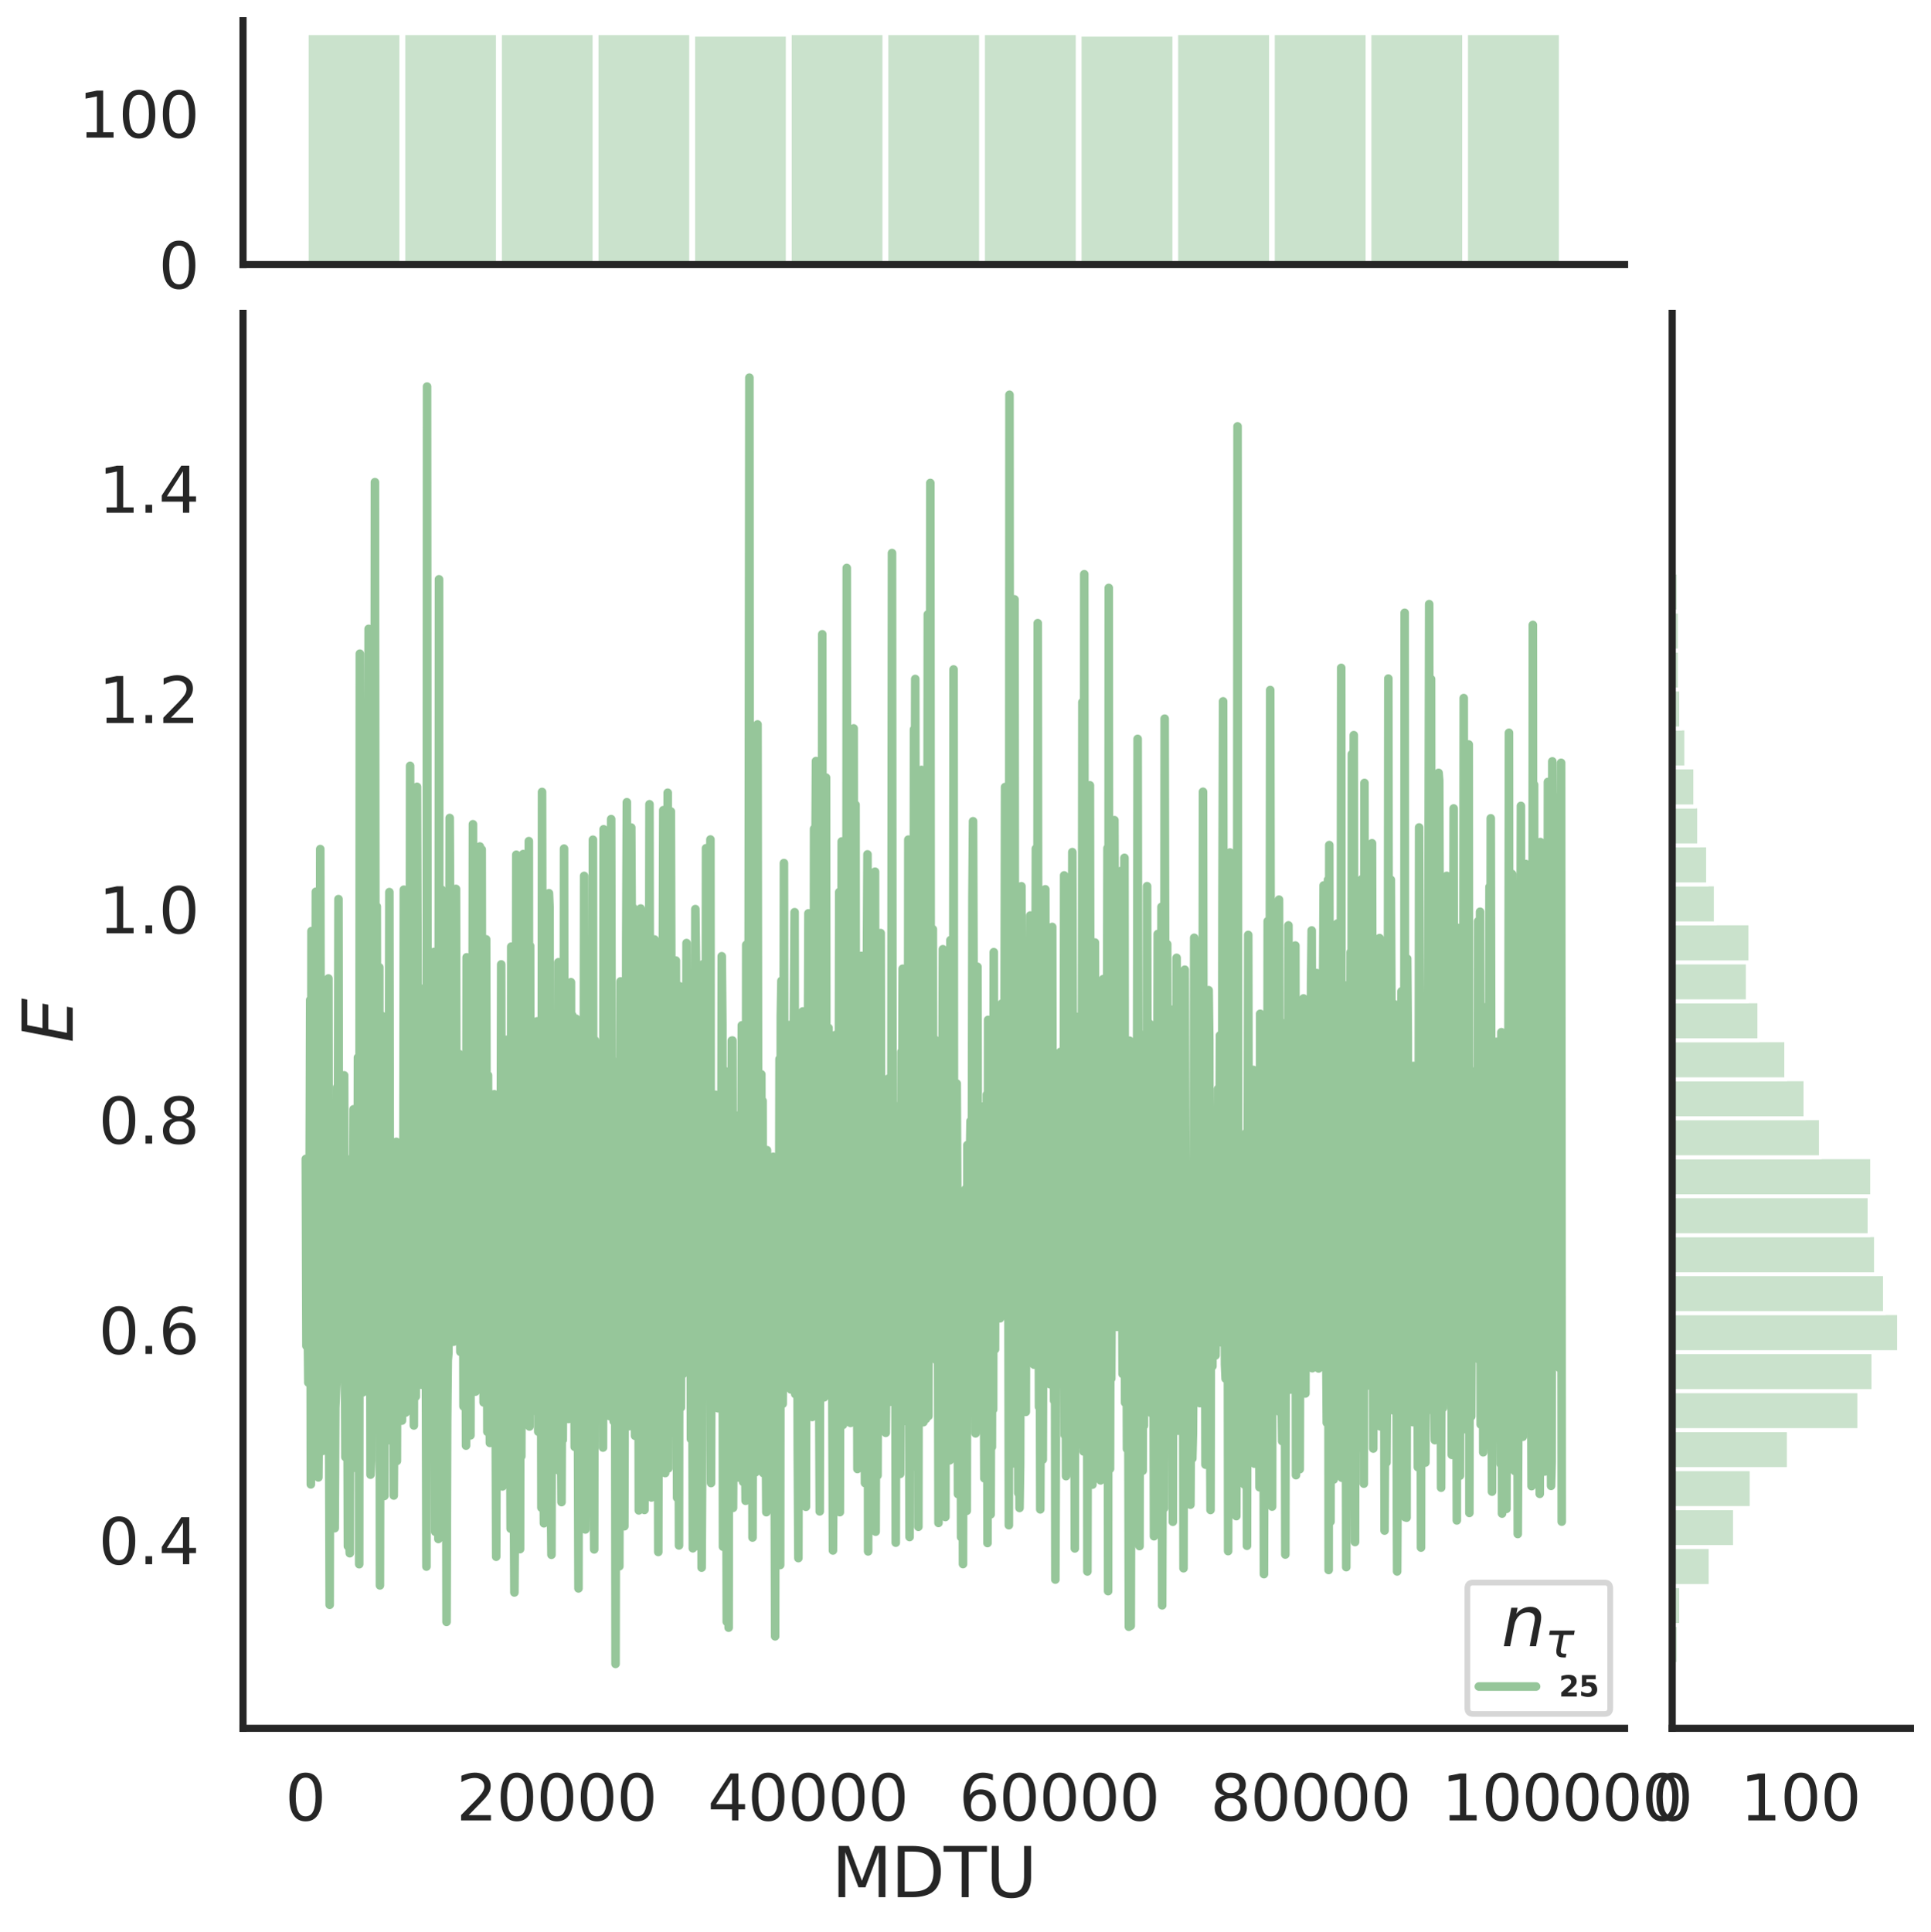 <?xml version="1.0" encoding="utf-8" standalone="no"?>
<!DOCTYPE svg PUBLIC "-//W3C//DTD SVG 1.1//EN"
  "http://www.w3.org/Graphics/SVG/1.1/DTD/svg11.dtd">
<svg height="675.079pt" version="1.1" viewBox="0 0 674.774 675.079" width="674.774pt" xmlns="http://www.w3.org/2000/svg" xmlns:xlink="http://www.w3.org/1999/xlink">
 <defs>
  <style type="text/css">*{stroke-linecap:butt;stroke-linejoin:round;}</style>
 </defs>
 <g id="figure_1">
  <g id="patch_1">
   <path d="M 0 675.079 
L 674.774 675.079 
L 674.774 0 
L 0 0 
z
" style="fill:#ffffff;"/>
  </g>
  <g id="axes_1">
   <g id="patch_2">
    <path d="M 84.914 603.86 
L 567.69 603.86 
L 567.69 109.485 
L 84.914 109.485 
z
" style="fill:none;"/>
   </g>
   <g id="matplotlib.axis_1">
    <g id="xtick_1">
     <g id="text_1">
      <!-- 0 -->
      <g style="fill:#262626;" transform="translate(99.64 636.077)scale(0.22 -0.22)">
       <defs>
        <path d="M 2034 4250 
Q 1547 4250 1301 3770 
Q 1056 3291 1056 2328 
Q 1056 1369 1301 889 
Q 1547 409 2034 409 
Q 2525 409 2770 889 
Q 3016 1369 3016 2328 
Q 3016 3291 2770 3770 
Q 2525 4250 2034 4250 
z
M 2034 4750 
Q 2819 4750 3233 4129 
Q 3647 3509 3647 2328 
Q 3647 1150 3233 529 
Q 2819 -91 2034 -91 
Q 1250 -91 836 529 
Q 422 1150 422 2328 
Q 422 3509 836 4129 
Q 1250 4750 2034 4750 
z
" id="DejaVuSans-30" transform="scale(0.016)"/>
       </defs>
       <use xlink:href="#DejaVuSans-30"/>
      </g>
     </g>
    </g>
    <g id="xtick_2">
     <g id="text_2">
      <!-- 20000 -->
      <g style="fill:#262626;" transform="translate(159.467 636.077)scale(0.22 -0.22)">
       <defs>
        <path d="M 1228 531 
L 3431 531 
L 3431 0 
L 469 0 
L 469 531 
Q 828 903 1448 1529 
Q 2069 2156 2228 2338 
Q 2531 2678 2651 2914 
Q 2772 3150 2772 3378 
Q 2772 3750 2511 3984 
Q 2250 4219 1831 4219 
Q 1534 4219 1204 4116 
Q 875 4013 500 3803 
L 500 4441 
Q 881 4594 1212 4672 
Q 1544 4750 1819 4750 
Q 2544 4750 2975 4387 
Q 3406 4025 3406 3419 
Q 3406 3131 3298 2873 
Q 3191 2616 2906 2266 
Q 2828 2175 2409 1742 
Q 1991 1309 1228 531 
z
" id="DejaVuSans-32" transform="scale(0.016)"/>
       </defs>
       <use xlink:href="#DejaVuSans-32"/>
       <use x="63.623" xlink:href="#DejaVuSans-30"/>
       <use x="127.246" xlink:href="#DejaVuSans-30"/>
       <use x="190.869" xlink:href="#DejaVuSans-30"/>
       <use x="254.492" xlink:href="#DejaVuSans-30"/>
      </g>
     </g>
    </g>
    <g id="xtick_3">
     <g id="text_3">
      <!-- 40000 -->
      <g style="fill:#262626;" transform="translate(247.288 636.077)scale(0.22 -0.22)">
       <defs>
        <path d="M 2419 4116 
L 825 1625 
L 2419 1625 
L 2419 4116 
z
M 2253 4666 
L 3047 4666 
L 3047 1625 
L 3713 1625 
L 3713 1100 
L 3047 1100 
L 3047 0 
L 2419 0 
L 2419 1100 
L 313 1100 
L 313 1709 
L 2253 4666 
z
" id="DejaVuSans-34" transform="scale(0.016)"/>
       </defs>
       <use xlink:href="#DejaVuSans-34"/>
       <use x="63.623" xlink:href="#DejaVuSans-30"/>
       <use x="127.246" xlink:href="#DejaVuSans-30"/>
       <use x="190.869" xlink:href="#DejaVuSans-30"/>
       <use x="254.492" xlink:href="#DejaVuSans-30"/>
      </g>
     </g>
    </g>
    <g id="xtick_4">
     <g id="text_4">
      <!-- 60000 -->
      <g style="fill:#262626;" transform="translate(335.109 636.077)scale(0.22 -0.22)">
       <defs>
        <path d="M 2113 2584 
Q 1688 2584 1439 2293 
Q 1191 2003 1191 1497 
Q 1191 994 1439 701 
Q 1688 409 2113 409 
Q 2538 409 2786 701 
Q 3034 994 3034 1497 
Q 3034 2003 2786 2293 
Q 2538 2584 2113 2584 
z
M 3366 4563 
L 3366 3988 
Q 3128 4100 2886 4159 
Q 2644 4219 2406 4219 
Q 1781 4219 1451 3797 
Q 1122 3375 1075 2522 
Q 1259 2794 1537 2939 
Q 1816 3084 2150 3084 
Q 2853 3084 3261 2657 
Q 3669 2231 3669 1497 
Q 3669 778 3244 343 
Q 2819 -91 2113 -91 
Q 1303 -91 875 529 
Q 447 1150 447 2328 
Q 447 3434 972 4092 
Q 1497 4750 2381 4750 
Q 2619 4750 2861 4703 
Q 3103 4656 3366 4563 
z
" id="DejaVuSans-36" transform="scale(0.016)"/>
       </defs>
       <use xlink:href="#DejaVuSans-36"/>
       <use x="63.623" xlink:href="#DejaVuSans-30"/>
       <use x="127.246" xlink:href="#DejaVuSans-30"/>
       <use x="190.869" xlink:href="#DejaVuSans-30"/>
       <use x="254.492" xlink:href="#DejaVuSans-30"/>
      </g>
     </g>
    </g>
    <g id="xtick_5">
     <g id="text_5">
      <!-- 80000 -->
      <g style="fill:#262626;" transform="translate(422.93 636.077)scale(0.22 -0.22)">
       <defs>
        <path d="M 2034 2216 
Q 1584 2216 1326 1975 
Q 1069 1734 1069 1313 
Q 1069 891 1326 650 
Q 1584 409 2034 409 
Q 2484 409 2743 651 
Q 3003 894 3003 1313 
Q 3003 1734 2745 1975 
Q 2488 2216 2034 2216 
z
M 1403 2484 
Q 997 2584 770 2862 
Q 544 3141 544 3541 
Q 544 4100 942 4425 
Q 1341 4750 2034 4750 
Q 2731 4750 3128 4425 
Q 3525 4100 3525 3541 
Q 3525 3141 3298 2862 
Q 3072 2584 2669 2484 
Q 3125 2378 3379 2068 
Q 3634 1759 3634 1313 
Q 3634 634 3220 271 
Q 2806 -91 2034 -91 
Q 1263 -91 848 271 
Q 434 634 434 1313 
Q 434 1759 690 2068 
Q 947 2378 1403 2484 
z
M 1172 3481 
Q 1172 3119 1398 2916 
Q 1625 2713 2034 2713 
Q 2441 2713 2670 2916 
Q 2900 3119 2900 3481 
Q 2900 3844 2670 4047 
Q 2441 4250 2034 4250 
Q 1625 4250 1398 4047 
Q 1172 3844 1172 3481 
z
" id="DejaVuSans-38" transform="scale(0.016)"/>
       </defs>
       <use xlink:href="#DejaVuSans-38"/>
       <use x="63.623" xlink:href="#DejaVuSans-30"/>
       <use x="127.246" xlink:href="#DejaVuSans-30"/>
       <use x="190.869" xlink:href="#DejaVuSans-30"/>
       <use x="254.492" xlink:href="#DejaVuSans-30"/>
      </g>
     </g>
    </g>
    <g id="xtick_6">
     <g id="text_6">
      <!-- 100000 -->
      <g style="fill:#262626;" transform="translate(503.753 636.077)scale(0.22 -0.22)">
       <defs>
        <path d="M 794 531 
L 1825 531 
L 1825 4091 
L 703 3866 
L 703 4441 
L 1819 4666 
L 2450 4666 
L 2450 531 
L 3481 531 
L 3481 0 
L 794 0 
L 794 531 
z
" id="DejaVuSans-31" transform="scale(0.016)"/>
       </defs>
       <use xlink:href="#DejaVuSans-31"/>
       <use x="63.623" xlink:href="#DejaVuSans-30"/>
       <use x="127.246" xlink:href="#DejaVuSans-30"/>
       <use x="190.869" xlink:href="#DejaVuSans-30"/>
       <use x="254.492" xlink:href="#DejaVuSans-30"/>
       <use x="318.115" xlink:href="#DejaVuSans-30"/>
      </g>
     </g>
    </g>
    <g id="text_7">
     <!-- MDTU -->
     <g style="fill:#262626;" transform="translate(290.596 662.888)scale(0.24 -0.24)">
      <defs>
       <path d="M 628 4666 
L 1569 4666 
L 2759 1491 
L 3956 4666 
L 4897 4666 
L 4897 0 
L 4281 0 
L 4281 4097 
L 3078 897 
L 2444 897 
L 1241 4097 
L 1241 0 
L 628 0 
L 628 4666 
z
" id="DejaVuSans-4d" transform="scale(0.016)"/>
       <path d="M 1259 4147 
L 1259 519 
L 2022 519 
Q 2988 519 3436 956 
Q 3884 1394 3884 2338 
Q 3884 3275 3436 3711 
Q 2988 4147 2022 4147 
L 1259 4147 
z
M 628 4666 
L 1925 4666 
Q 3281 4666 3915 4102 
Q 4550 3538 4550 2338 
Q 4550 1131 3912 565 
Q 3275 0 1925 0 
L 628 0 
L 628 4666 
z
" id="DejaVuSans-44" transform="scale(0.016)"/>
       <path d="M -19 4666 
L 3928 4666 
L 3928 4134 
L 2272 4134 
L 2272 0 
L 1638 0 
L 1638 4134 
L -19 4134 
L -19 4666 
z
" id="DejaVuSans-54" transform="scale(0.016)"/>
       <path d="M 556 4666 
L 1191 4666 
L 1191 1831 
Q 1191 1081 1462 751 
Q 1734 422 2344 422 
Q 2950 422 3222 751 
Q 3494 1081 3494 1831 
L 3494 4666 
L 4128 4666 
L 4128 1753 
Q 4128 841 3676 375 
Q 3225 -91 2344 -91 
Q 1459 -91 1007 375 
Q 556 841 556 1753 
L 556 4666 
z
" id="DejaVuSans-55" transform="scale(0.016)"/>
      </defs>
      <use xlink:href="#DejaVuSans-4d"/>
      <use x="86.279" xlink:href="#DejaVuSans-44"/>
      <use x="163.281" xlink:href="#DejaVuSans-54"/>
      <use x="224.365" xlink:href="#DejaVuSans-55"/>
     </g>
    </g>
   </g>
   <g id="matplotlib.axis_2">
    <g id="ytick_1">
     <g id="text_8">
      <!-- 0.4 -->
      <g style="fill:#262626;" transform="translate(34.428 546.541)scale(0.22 -0.22)">
       <defs>
        <path d="M 684 794 
L 1344 794 
L 1344 0 
L 684 0 
L 684 794 
z
" id="DejaVuSans-2e" transform="scale(0.016)"/>
       </defs>
       <use xlink:href="#DejaVuSans-30"/>
       <use x="63.623" xlink:href="#DejaVuSans-2e"/>
       <use x="95.41" xlink:href="#DejaVuSans-34"/>
      </g>
     </g>
    </g>
    <g id="ytick_2">
     <g id="text_9">
      <!-- 0.6 -->
      <g style="fill:#262626;" transform="translate(34.428 473.062)scale(0.22 -0.22)">
       <use xlink:href="#DejaVuSans-30"/>
       <use x="63.623" xlink:href="#DejaVuSans-2e"/>
       <use x="95.41" xlink:href="#DejaVuSans-36"/>
      </g>
     </g>
    </g>
    <g id="ytick_3">
     <g id="text_10">
      <!-- 0.8 -->
      <g style="fill:#262626;" transform="translate(34.428 399.583)scale(0.22 -0.22)">
       <use xlink:href="#DejaVuSans-30"/>
       <use x="63.623" xlink:href="#DejaVuSans-2e"/>
       <use x="95.41" xlink:href="#DejaVuSans-38"/>
      </g>
     </g>
    </g>
    <g id="ytick_4">
     <g id="text_11">
      <!-- 1.0 -->
      <g style="fill:#262626;" transform="translate(34.428 326.105)scale(0.22 -0.22)">
       <use xlink:href="#DejaVuSans-31"/>
       <use x="63.623" xlink:href="#DejaVuSans-2e"/>
       <use x="95.41" xlink:href="#DejaVuSans-30"/>
      </g>
     </g>
    </g>
    <g id="ytick_5">
     <g id="text_12">
      <!-- 1.2 -->
      <g style="fill:#262626;" transform="translate(34.428 252.626)scale(0.22 -0.22)">
       <use xlink:href="#DejaVuSans-31"/>
       <use x="63.623" xlink:href="#DejaVuSans-2e"/>
       <use x="95.41" xlink:href="#DejaVuSans-32"/>
      </g>
     </g>
    </g>
    <g id="ytick_6">
     <g id="text_13">
      <!-- 1.4 -->
      <g style="fill:#262626;" transform="translate(34.428 179.147)scale(0.22 -0.22)">
       <use xlink:href="#DejaVuSans-31"/>
       <use x="63.623" xlink:href="#DejaVuSans-2e"/>
       <use x="95.41" xlink:href="#DejaVuSans-34"/>
      </g>
     </g>
    </g>
    <g id="text_14">
     <!-- $E$ -->
     <g style="fill:#262626;" transform="translate(25.436 364.352)rotate(-90)scale(0.24 -0.24)">
      <defs>
       <path d="M 1081 4666 
L 4031 4666 
L 3928 4134 
L 1606 4134 
L 1338 2753 
L 3566 2753 
L 3463 2222 
L 1234 2222 
L 909 531 
L 3284 531 
L 3181 0 
L 172 0 
L 1081 4666 
z
" id="DejaVuSans-Oblique-45" transform="scale(0.016)"/>
      </defs>
      <use transform="translate(0 0.094)" xlink:href="#DejaVuSans-Oblique-45"/>
     </g>
    </g>
   </g>
   <g id="line2d_1">
    <path clip-path="url(#pe8de8b829f)" d="M 106.859 404.938 
L 107.078 470.276 
L 107.298 468.229 
L 107.517 460.76 
L 107.737 483.083 
L 107.956 463.411 
L 108.176 418.129 
L 108.396 349.381 
L 108.615 518.654 
L 108.835 325.335 
L 109.054 444.412 
L 109.274 502.129 
L 109.493 370.017 
L 109.713 458.927 
L 109.932 355.433 
L 110.152 426.266 
L 110.372 311.581 
L 110.591 484.254 
L 110.811 404.953 
L 111.03 494.088 
L 111.25 516.214 
L 111.469 491.855 
L 111.689 414.358 
L 111.908 296.67 
L 112.128 407.655 
L 112.348 408.04 
L 112.787 506.953 
L 113.006 381.17 
L 113.226 463.997 
L 113.445 464.784 
L 113.665 353.101 
L 113.884 424.619 
L 114.104 380.055 
L 114.324 372.393 
L 114.543 456.155 
L 114.763 341.88 
L 114.982 494.184 
L 115.202 560.721 
L 115.421 445.959 
L 115.641 476.309 
L 115.86 478.678 
L 116.08 490.494 
L 116.299 493.708 
L 116.739 474.317 
L 116.958 533.961 
L 117.178 491.863 
L 117.617 481.808 
L 117.836 379.851 
L 118.056 410.433 
L 118.275 314.15 
L 118.495 459.335 
L 118.715 476.273 
L 118.934 473.161 
L 119.154 467.437 
L 119.373 469.28 
L 119.593 391.444 
L 119.812 459.818 
L 120.032 399.777 
L 120.251 375.719 
L 120.471 465.664 
L 120.691 509.105 
L 120.91 404.773 
L 121.13 509.158 
L 121.349 463.896 
L 121.569 540.248 
L 121.788 509.8 
L 122.008 536.7 
L 122.227 542.714 
L 122.447 429.104 
L 122.667 495.08 
L 122.886 487.092 
L 123.106 503.386 
L 123.545 387.585 
L 123.764 512.855 
L 123.984 440.279 
L 124.423 509.447 
L 124.643 453.109 
L 124.862 490.214 
L 125.082 369.486 
L 125.301 405.894 
L 125.521 546.539 
L 125.74 228.401 
L 125.96 356.095 
L 126.179 382.166 
L 126.399 368.589 
L 126.618 407.86 
L 126.838 486.49 
L 127.058 485.795 
L 127.277 456.827 
L 127.497 458.808 
L 127.716 451.724 
L 127.936 416.112 
L 128.155 428.742 
L 128.375 454.914 
L 128.814 219.723 
L 129.034 410.357 
L 129.253 348.358 
L 129.473 515.265 
L 129.692 510.251 
L 130.131 263.254 
L 130.351 423.503 
L 130.57 454.425 
L 130.79 451.342 
L 131.01 168.465 
L 131.229 378.534 
L 131.449 475.083 
L 131.668 316.737 
L 131.888 461.454 
L 132.107 451.691 
L 132.327 417.608 
L 132.546 337.985 
L 132.766 553.947 
L 132.986 436.17 
L 133.205 517.221 
L 133.425 354.922 
L 133.644 425.826 
L 133.864 398.949 
L 134.083 433.879 
L 134.303 522.7 
L 134.522 443.703 
L 134.742 498.254 
L 134.962 462.148 
L 135.181 359.19 
L 135.401 445.483 
L 135.62 436.051 
L 135.84 409.987 
L 136.059 311.7 
L 136.279 456.2 
L 136.498 503.306 
L 136.718 474.374 
L 136.937 406.313 
L 137.157 437.143 
L 137.377 438.313 
L 137.596 522.549 
L 137.816 483.772 
L 138.035 477.231 
L 138.255 447.43 
L 138.474 398.969 
L 138.694 510.484 
L 138.913 430.605 
L 139.133 441.983 
L 139.353 423.452 
L 139.572 467.399 
L 139.792 466.219 
L 140.231 440.783 
L 140.45 496.376 
L 140.67 459.468 
L 140.889 453.506 
L 141.109 310.863 
L 141.329 488.627 
L 141.548 466.035 
L 141.768 493.552 
L 141.987 431.332 
L 142.426 462.804 
L 142.646 401.597 
L 142.865 462.658 
L 143.085 466.096 
L 143.305 267.597 
L 143.524 388.553 
L 143.963 471.137 
L 144.183 414.919 
L 144.622 498.072 
L 144.841 366.501 
L 145.061 467.178 
L 145.281 487.993 
L 145.72 274.922 
L 145.939 346.692 
L 146.159 356.313 
L 146.378 354.97 
L 146.598 366.307 
L 146.817 435.034 
L 147.037 415.007 
L 147.256 483.831 
L 147.476 481.025 
L 147.915 345.45 
L 148.135 385.712 
L 148.354 451.056 
L 148.574 372.555 
L 149.013 547.379 
L 149.232 135.063 
L 149.452 447.181 
L 149.672 429.225 
L 149.891 490.834 
L 150.111 460.14 
L 150.33 412.019 
L 150.55 491.918 
L 150.769 444.273 
L 150.989 340.039 
L 151.208 394.734 
L 151.428 478.878 
L 151.648 332.616 
L 152.087 535.214 
L 152.306 472.868 
L 152.526 483.441 
L 152.745 432.493 
L 152.965 426.016 
L 153.184 537.736 
L 153.404 202.406 
L 153.624 458.008 
L 153.843 323.382 
L 154.063 451.646 
L 154.282 310.808 
L 154.721 432.234 
L 154.941 408.098 
L 155.16 426.869 
L 155.38 415.401 
L 155.6 383.739 
L 155.819 423.805 
L 156.039 566.69 
L 156.258 496.526 
L 156.478 475.319 
L 156.697 472.684 
L 156.917 421.094 
L 157.136 285.8 
L 157.356 334.701 
L 157.575 412.782 
L 157.795 426.882 
L 158.015 337.426 
L 158.234 453.954 
L 158.454 468.81 
L 158.673 415.992 
L 158.893 407.277 
L 159.112 389.57 
L 159.332 310.582 
L 159.551 421.11 
L 159.991 460.565 
L 160.21 453.866 
L 160.43 368.254 
L 160.869 472.331 
L 161.088 454.019 
L 161.308 403.304 
L 161.527 426.53 
L 161.747 386.95 
L 161.967 491.4 
L 162.406 374.793 
L 162.625 419.486 
L 162.845 505.117 
L 163.064 334.488 
L 163.503 467.053 
L 163.943 394.93 
L 164.162 357.187 
L 164.382 501.541 
L 164.601 398.338 
L 164.821 479.291 
L 165.04 412.366 
L 165.26 287.986 
L 165.479 413.694 
L 165.699 458.595 
L 165.919 451.533 
L 166.138 486.248 
L 166.358 417.638 
L 166.577 431.965 
L 166.797 393.946 
L 167.016 459.538 
L 167.236 440.62 
L 167.455 453.29 
L 167.675 295.762 
L 167.894 453.295 
L 168.114 338.062 
L 168.334 296.806 
L 168.553 439.842 
L 168.773 406.292 
L 168.992 490.008 
L 169.212 415.675 
L 169.431 416.634 
L 169.651 416.848 
L 169.87 328.197 
L 170.31 500.294 
L 170.529 375.711 
L 170.749 447.929 
L 171.188 504.167 
L 171.407 421.355 
L 171.627 402.585 
L 171.846 444.765 
L 172.066 406.613 
L 172.286 429.477 
L 172.505 391.571 
L 172.725 382.337 
L 172.944 424.852 
L 173.383 543.928 
L 173.603 479.005 
L 173.822 500.631 
L 174.042 401.541 
L 174.262 458.19 
L 174.701 410.558 
L 174.92 431.066 
L 175.14 336.968 
L 175.359 460.095 
L 175.579 519.36 
L 176.018 374.631 
L 176.238 487.784 
L 176.457 482.348 
L 176.677 376.346 
L 176.896 436.741 
L 177.116 363.307 
L 177.335 468.788 
L 177.555 501.097 
L 177.774 410.465 
L 177.994 404.368 
L 178.433 534.125 
L 178.653 330.758 
L 178.872 489.146 
L 179.092 450.858 
L 179.311 467.623 
L 179.75 556.418 
L 179.97 523.912 
L 180.189 447.473 
L 180.409 298.645 
L 181.068 541.147 
L 181.287 322.894 
L 181.507 378.29 
L 181.726 541.276 
L 181.946 392.639 
L 182.165 508.834 
L 182.385 437.176 
L 182.605 420.786 
L 182.824 298.416 
L 183.044 446.386 
L 183.263 445.127 
L 183.483 478.229 
L 183.702 462.715 
L 183.922 400.988 
L 184.141 404.358 
L 184.361 451.976 
L 184.581 426.739 
L 184.8 293.889 
L 185.02 498.432 
L 185.239 330.467 
L 185.459 468.124 
L 185.678 467.759 
L 185.898 399.706 
L 186.117 389.869 
L 186.337 429.57 
L 186.557 492.922 
L 186.776 418.011 
L 186.996 469.66 
L 187.215 437.059 
L 187.435 464.833 
L 187.654 356.856 
L 188.093 500.244 
L 188.313 377.467 
L 188.532 389.324 
L 188.752 442.549 
L 188.972 411.137 
L 189.191 526.79 
L 189.411 276.708 
L 189.85 508.245 
L 190.069 532.242 
L 190.289 388.474 
L 190.508 393.104 
L 190.728 371.917 
L 190.948 445.919 
L 191.167 457.821 
L 191.387 388.616 
L 191.606 437.592 
L 191.826 312.094 
L 192.045 317.118 
L 192.265 497.785 
L 192.704 543.249 
L 192.924 437.295 
L 193.143 406.444 
L 193.363 401.454 
L 193.582 467.496 
L 193.802 365.607 
L 194.021 439.775 
L 194.241 461.428 
L 194.68 386.281 
L 194.9 468.241 
L 195.119 336.216 
L 195.339 513.854 
L 195.558 439.044 
L 195.778 410.817 
L 195.997 491.215 
L 196.217 524.851 
L 196.436 465.51 
L 196.656 503.104 
L 196.876 448.62 
L 197.095 296.508 
L 197.315 468.431 
L 197.754 433.668 
L 197.973 385.948 
L 198.193 413.404 
L 198.412 406.086 
L 198.632 495.802 
L 198.851 381.968 
L 199.071 453.045 
L 199.291 444.7 
L 199.51 343.184 
L 199.73 484.671 
L 199.949 354.697 
L 200.388 488.075 
L 200.608 445.523 
L 200.827 505.551 
L 201.047 462.121 
L 201.267 355.931 
L 201.486 456.233 
L 201.706 468.047 
L 201.925 487.103 
L 202.145 554.999 
L 202.364 401.788 
L 202.584 504.827 
L 202.803 431.956 
L 203.023 427.717 
L 203.243 470.728 
L 203.462 462.735 
L 203.901 426.382 
L 204.121 306.044 
L 204.34 465.605 
L 204.56 534.405 
L 204.779 416.532 
L 204.999 374.424 
L 205.219 415.086 
L 205.438 376.37 
L 205.658 372.527 
L 206.097 459.695 
L 206.316 452.391 
L 206.536 470.285 
L 206.755 416.133 
L 206.975 468.733 
L 207.195 293.404 
L 207.414 500.743 
L 207.634 541.372 
L 207.853 363.465 
L 208.292 450.341 
L 208.512 439.425 
L 208.731 478.773 
L 208.951 381.776 
L 209.17 385.669 
L 209.39 431.152 
L 209.61 365.308 
L 209.829 444.215 
L 210.049 402.008 
L 210.268 492.827 
L 210.488 392.79 
L 210.707 505.798 
L 210.927 289.754 
L 211.146 398.129 
L 211.366 388.674 
L 211.586 398.718 
L 211.805 480.536 
L 212.025 472.292 
L 212.244 369.137 
L 212.464 475.068 
L 212.683 334.347 
L 212.903 480.29 
L 213.122 494.819 
L 213.342 422.178 
L 213.562 286.201 
L 214.001 490.26 
L 214.22 371.14 
L 214.44 496.593 
L 214.659 470.217 
L 214.879 410.602 
L 215.098 581.388 
L 215.538 371.043 
L 215.757 427.537 
L 215.977 424.601 
L 216.416 547.272 
L 216.855 342.903 
L 217.074 374.102 
L 217.294 378.686 
L 217.514 399.093 
L 217.733 441.067 
L 217.953 388.824 
L 218.172 533.29 
L 218.392 452.292 
L 218.611 477.314 
L 218.831 328.39 
L 219.05 280.299 
L 219.27 490.668 
L 219.489 475.403 
L 219.929 498.3 
L 220.148 481.398 
L 220.368 438.555 
L 220.587 289.149 
L 220.807 330.935 
L 221.026 317.31 
L 221.246 317.184 
L 221.465 455.478 
L 221.685 395.5 
L 221.905 501.67 
L 222.124 323.655 
L 222.344 449.685 
L 222.563 372.22 
L 222.783 355.36 
L 223.002 405.677 
L 223.222 527.744 
L 223.441 375.274 
L 223.661 490.122 
L 223.881 317.435 
L 224.1 496.619 
L 224.539 380.463 
L 224.759 344.159 
L 224.978 398.711 
L 225.198 527.581 
L 225.417 456.601 
L 225.637 423.067 
L 225.857 472.876 
L 226.076 328.026 
L 226.515 508.644 
L 226.954 281.001 
L 227.174 399.993 
L 227.393 440.67 
L 227.613 523.235 
L 227.833 336.251 
L 228.052 435.969 
L 228.272 470.554 
L 228.491 485.486 
L 228.711 328.25 
L 228.93 456.965 
L 229.15 510.49 
L 229.369 403.985 
L 229.589 477.323 
L 229.808 437.823 
L 230.028 542.268 
L 230.467 354.266 
L 230.687 444.501 
L 230.906 360.689 
L 231.126 381.084 
L 231.345 417.188 
L 231.784 283.079 
L 232.224 447.51 
L 232.443 514.703 
L 232.663 487.479 
L 232.882 502.518 
L 233.102 460.471 
L 233.321 276.982 
L 233.541 513.064 
L 233.76 397.866 
L 233.98 375.289 
L 234.2 383.908 
L 234.419 283.52 
L 234.858 427.294 
L 235.078 345.806 
L 235.297 438.554 
L 235.517 441.58 
L 235.736 456.594 
L 235.956 435.204 
L 236.176 335.626 
L 236.615 523.331 
L 236.834 360.883 
L 237.273 539.992 
L 237.493 344.596 
L 237.712 402.876 
L 237.932 491.794 
L 238.151 388.615 
L 238.591 480.154 
L 238.81 349.835 
L 239.249 469.856 
L 239.688 434.622 
L 239.908 329.496 
L 240.127 407.496 
L 240.347 432.414 
L 240.567 382.564 
L 240.786 399.746 
L 241.006 468.694 
L 241.225 414.361 
L 241.445 502.823 
L 241.884 456.731 
L 242.103 540.981 
L 242.323 340.003 
L 242.543 533.922 
L 242.982 317.631 
L 243.201 335.771 
L 243.421 452.744 
L 243.64 474.062 
L 243.86 468.528 
L 244.079 509.556 
L 244.299 373.459 
L 244.519 540.547 
L 244.738 459.403 
L 244.958 437.896 
L 245.177 547.744 
L 245.397 505.752 
L 245.836 336.786 
L 246.055 458.076 
L 246.275 458.112 
L 246.495 470.824 
L 246.714 296.37 
L 246.934 436.025 
L 247.153 422.71 
L 247.373 402.173 
L 247.592 411.26 
L 247.812 377.16 
L 248.031 429.859 
L 248.251 293.319 
L 248.47 518.185 
L 248.69 428.487 
L 248.91 455.873 
L 249.129 410.498 
L 249.568 479.787 
L 249.788 408.421 
L 250.007 382.525 
L 250.227 460.054 
L 250.446 447.396 
L 250.666 478.01 
L 250.886 492.048 
L 251.105 476.205 
L 251.325 396.599 
L 251.544 405.929 
L 251.764 431.121 
L 251.983 475.693 
L 252.203 334.113 
L 252.422 358.032 
L 252.642 540.424 
L 252.862 406.282 
L 253.081 374.07 
L 253.301 492.868 
L 253.52 536.361 
L 253.74 467.838 
L 253.959 566.652 
L 254.179 381.564 
L 254.398 450.81 
L 254.618 568.718 
L 254.838 407.337 
L 255.057 465.931 
L 255.277 492.547 
L 255.716 363.596 
L 255.935 363.549 
L 256.155 526.852 
L 256.374 486.55 
L 256.594 475.557 
L 256.814 407.827 
L 257.253 474.483 
L 257.472 454.85 
L 257.692 396.585 
L 257.911 516.251 
L 258.35 389.586 
L 258.789 442.655 
L 259.009 414.497 
L 259.229 358.255 
L 259.668 517.763 
L 259.887 436.907 
L 260.107 441.581 
L 260.326 501.782 
L 260.546 524.381 
L 260.765 330.127 
L 260.985 369.525 
L 261.205 453.898 
L 261.424 482.257 
L 261.863 131.956 
L 262.083 468.823 
L 262.302 436.525 
L 262.522 516.152 
L 262.741 413.007 
L 262.961 537.225 
L 263.181 424.112 
L 263.4 371.854 
L 263.839 497.428 
L 264.059 514.397 
L 264.278 427.906 
L 264.498 412.459 
L 264.717 253.112 
L 264.937 407.359 
L 265.157 463.667 
L 265.376 410.466 
L 265.596 389.75 
L 265.815 394.945 
L 266.035 375.36 
L 266.254 480.721 
L 266.474 384.638 
L 266.693 514.674 
L 266.913 456.511 
L 267.133 488.799 
L 267.352 464.838 
L 267.791 528.367 
L 268.011 401.859 
L 268.23 496.694 
L 268.45 493.591 
L 268.669 507.288 
L 269.108 427.34 
L 269.328 477.342 
L 269.548 448.894 
L 269.767 514.356 
L 270.206 404.195 
L 270.426 519.156 
L 270.645 494.764 
L 270.865 571.743 
L 271.084 412.88 
L 271.304 454.879 
L 271.524 428.922 
L 271.743 498.592 
L 271.963 443.209 
L 272.182 473.941 
L 272.402 370.012 
L 272.621 546.832 
L 272.841 355.216 
L 273.06 342.726 
L 273.5 490.519 
L 273.719 448.705 
L 273.939 301.555 
L 274.158 441.779 
L 274.378 440.044 
L 274.597 468.506 
L 274.817 469.6 
L 275.036 398.432 
L 275.256 460.924 
L 275.695 358.147 
L 275.915 452.693 
L 276.134 397.713 
L 276.354 485.489 
L 276.573 389.104 
L 276.793 479.458 
L 277.012 409.583 
L 277.671 318.719 
L 277.891 487.111 
L 278.11 455.531 
L 278.33 473.176 
L 278.549 411.774 
L 278.769 506.752 
L 278.988 544.41 
L 279.208 432.066 
L 279.427 426.245 
L 279.647 517.097 
L 279.867 431.045 
L 280.086 410.103 
L 280.306 447.203 
L 280.525 353.387 
L 280.745 499.956 
L 281.184 448.11 
L 281.403 518.122 
L 281.623 526.491 
L 281.843 434.341 
L 282.282 380.452 
L 282.501 319.129 
L 282.721 445.95 
L 282.94 466.736 
L 283.16 419.846 
L 283.379 477.835 
L 283.599 345.27 
L 283.819 495.096 
L 284.038 456.121 
L 284.258 456.099 
L 284.477 289.583 
L 284.697 437.186 
L 284.916 304.083 
L 285.136 265.917 
L 285.355 467.386 
L 285.575 375.203 
L 285.795 381.959 
L 286.014 481.847 
L 286.234 481.976 
L 286.453 528.09 
L 286.673 401.959 
L 286.892 427.257 
L 287.112 389.651 
L 287.331 221.614 
L 287.551 425.84 
L 287.771 303.113 
L 287.99 488.241 
L 288.429 447.027 
L 288.649 271.684 
L 288.868 478.936 
L 289.088 386.704 
L 289.307 397.483 
L 289.527 359.149 
L 289.746 475.638 
L 289.966 374.603 
L 290.186 466.746 
L 290.405 396.467 
L 290.625 465.281 
L 290.844 484.902 
L 291.064 541.749 
L 291.283 508.489 
L 291.503 396.608 
L 291.722 492.691 
L 291.942 361.627 
L 292.381 497.764 
L 292.601 457.621 
L 292.82 473.151 
L 293.04 430.716 
L 293.259 311.709 
L 293.479 528.361 
L 293.698 401.964 
L 293.918 414.551 
L 294.138 294.001 
L 294.357 486.989 
L 294.577 497.869 
L 295.016 397.051 
L 295.235 435.149 
L 295.455 363.259 
L 295.674 488.834 
L 295.894 198.444 
L 296.114 451.146 
L 296.333 435.29 
L 296.553 470.74 
L 296.772 346.471 
L 296.992 487.956 
L 297.211 497.181 
L 297.431 378.085 
L 297.65 324.699 
L 297.87 447.987 
L 298.309 254.502 
L 298.529 483.909 
L 298.748 477.12 
L 298.968 281.195 
L 299.187 497.359 
L 299.407 417.194 
L 299.626 513.282 
L 299.846 359.564 
L 300.065 495.508 
L 300.285 441.794 
L 300.505 482.998 
L 300.724 462.894 
L 300.944 334.001 
L 301.163 416.177 
L 301.383 396.823 
L 301.602 443.042 
L 301.822 412.134 
L 302.041 419.376 
L 302.261 518.186 
L 302.481 338.04 
L 302.7 378.5 
L 303.139 298.516 
L 303.359 542.065 
L 303.798 328.531 
L 304.017 461.522 
L 304.237 413.047 
L 304.457 467.901 
L 304.676 459.783 
L 304.896 324.426 
L 305.115 402.5 
L 305.554 448.684 
L 305.774 304.572 
L 305.993 535.175 
L 306.213 470.017 
L 306.433 352.571 
L 306.652 515.534 
L 307.091 373.228 
L 307.311 413.47 
L 307.53 424.704 
L 307.75 326.022 
L 307.969 429.965 
L 308.409 410.507 
L 308.628 463.487 
L 308.848 420.494 
L 309.067 425.207 
L 309.287 407.839 
L 309.506 500.639 
L 309.726 478.455 
L 309.945 486.731 
L 310.384 376.91 
L 310.824 489.833 
L 311.263 439.507 
L 311.482 395.347 
L 311.702 193.23 
L 311.921 429.186 
L 312.141 423.912 
L 312.36 442.881 
L 312.58 386.308 
L 312.8 432.507 
L 313.019 539.023 
L 313.239 456.543 
L 313.678 425.459 
L 313.897 462.26 
L 314.117 425.372 
L 314.556 515.003 
L 314.995 367.505 
L 315.215 411.489 
L 315.434 338.483 
L 315.654 433.371 
L 315.873 387.612 
L 316.093 496.489 
L 316.312 405.221 
L 316.532 369 
L 316.752 433.888 
L 316.971 343.238 
L 317.191 486.773 
L 317.41 293.365 
L 317.63 476.65 
L 317.849 537.041 
L 318.069 374.355 
L 318.508 477.468 
L 318.728 437.764 
L 318.947 346.989 
L 319.167 476.961 
L 319.386 254.861 
L 319.606 336.479 
L 319.825 237.228 
L 320.264 512.808 
L 320.484 489.141 
L 320.703 313.277 
L 320.923 533.469 
L 321.143 385.799 
L 321.362 416.361 
L 321.582 392.764 
L 322.021 269.018 
L 322.24 421.052 
L 322.46 327.264 
L 322.679 496.921 
L 322.899 492.915 
L 323.119 402.815 
L 323.338 431.842 
L 323.558 495.778 
L 323.777 404.978 
L 323.997 379.91 
L 324.216 214.683 
L 324.436 494.797 
L 324.655 356.07 
L 324.875 423.962 
L 325.095 168.748 
L 325.314 452.784 
L 325.534 389.826 
L 325.753 417.569 
L 325.973 324.673 
L 326.192 440.557 
L 326.412 373.438 
L 326.631 363.178 
L 326.851 400.709 
L 327.071 389.694 
L 327.29 475.325 
L 327.51 473.634 
L 327.729 428.72 
L 327.949 532.126 
L 328.168 423.173 
L 328.388 430.946 
L 328.607 415.667 
L 328.827 376.471 
L 329.047 418.06 
L 329.266 407.439 
L 329.486 331.666 
L 329.705 337.305 
L 329.925 515.838 
L 330.144 508.185 
L 330.364 530.046 
L 330.583 404.044 
L 330.803 420.77 
L 331.022 485.978 
L 331.242 439.279 
L 331.681 493.907 
L 331.901 510.237 
L 332.12 328.496 
L 332.34 440.562 
L 332.559 399.112 
L 332.998 472.262 
L 333.218 233.905 
L 333.438 487.782 
L 333.657 500.027 
L 333.877 423.499 
L 334.096 433.198 
L 334.316 378.589 
L 334.535 421.091 
L 334.755 522.047 
L 335.414 448.934 
L 335.633 451.201 
L 335.853 537.08 
L 336.072 525.006 
L 336.292 447.257 
L 336.511 546.493 
L 336.731 417.457 
L 336.95 497.343 
L 337.17 487.249 
L 337.39 415.494 
L 337.609 450.411 
L 337.829 527.887 
L 338.048 400.076 
L 338.268 483.789 
L 338.487 450.931 
L 338.707 467.515 
L 338.926 405.39 
L 339.146 391.715 
L 339.366 462.07 
L 339.585 419.682 
L 339.805 313.383 
L 340.024 286.938 
L 340.463 413.793 
L 340.683 409.298 
L 340.902 500.836 
L 341.122 428.855 
L 341.341 440.665 
L 341.561 337.795 
L 341.781 440.431 
L 342 468.771 
L 342.659 438.219 
L 342.878 386.61 
L 343.098 463.364 
L 343.317 430.015 
L 343.537 413.716 
L 343.976 516.523 
L 344.196 393.183 
L 344.635 514.79 
L 344.854 382.434 
L 345.074 539.153 
L 345.293 356.352 
L 345.513 475.914 
L 345.733 372.604 
L 346.172 529.126 
L 346.391 457.343 
L 346.611 505.587 
L 346.83 393.393 
L 347.05 492.474 
L 347.269 332.684 
L 347.489 468.489 
L 347.709 471.462 
L 347.928 361.051 
L 348.148 424.708 
L 348.367 429.669 
L 348.587 438.129 
L 349.026 378.098 
L 349.245 404.359 
L 349.465 460.633 
L 349.904 359.898 
L 350.124 350.631 
L 350.343 362.291 
L 350.563 438.174 
L 351.002 377.092 
L 351.221 274.986 
L 351.441 431.123 
L 351.66 303.114 
L 352.1 441.854 
L 352.319 407.813 
L 352.539 532.913 
L 352.758 137.93 
L 352.978 394.039 
L 353.197 356.544 
L 353.417 511.529 
L 353.636 461.717 
L 353.856 478.214 
L 354.076 477.847 
L 354.295 493.515 
L 354.515 209.417 
L 354.734 421.747 
L 354.954 476.47 
L 355.173 345.542 
L 355.393 408.26 
L 355.612 415.399 
L 355.832 521.699 
L 356.052 461.229 
L 356.271 526.892 
L 356.491 511.514 
L 356.93 309.66 
L 357.369 467.835 
L 357.588 430.703 
L 357.808 329.334 
L 358.028 471.048 
L 358.247 469.387 
L 358.467 493.319 
L 358.686 377.779 
L 359.125 459.474 
L 359.345 457.571 
L 359.564 457.924 
L 360.003 319.885 
L 360.223 321.489 
L 360.443 456.863 
L 360.662 452.174 
L 360.882 324.615 
L 361.101 382.693 
L 361.321 476.82 
L 361.54 467.269 
L 361.979 296.505 
L 362.199 476.429 
L 362.419 430.04 
L 362.638 217.731 
L 362.858 403.655 
L 363.077 491.544 
L 363.297 425.438 
L 363.516 527.388 
L 363.736 471.585 
L 363.955 473.542 
L 364.175 457.121 
L 364.395 510.003 
L 364.614 438.476 
L 365.053 472.622 
L 365.273 310.726 
L 365.492 483.518 
L 365.712 467.766 
L 365.931 377.876 
L 366.151 473.925 
L 366.371 416.418 
L 366.59 399.363 
L 367.029 483.697 
L 367.249 381.855 
L 367.468 457.859 
L 367.688 323.873 
L 367.907 471.14 
L 368.127 417.578 
L 368.347 489.387 
L 368.566 411.536 
L 368.786 551.912 
L 369.225 440.532 
L 369.444 462.856 
L 369.664 380.527 
L 369.883 369.732 
L 370.103 368.822 
L 370.322 437.942 
L 370.542 367.544 
L 370.762 456.131 
L 370.981 398.421 
L 371.201 483.791 
L 371.42 465.486 
L 371.64 469.354 
L 371.859 305.864 
L 372.079 501.434 
L 372.298 448.596 
L 372.518 515.77 
L 372.738 495.948 
L 372.957 404.725 
L 373.177 420.637 
L 373.396 397.175 
L 373.616 491.467 
L 373.835 396.487 
L 374.055 507.173 
L 374.274 387.035 
L 374.494 397.557 
L 374.714 297.732 
L 375.153 463.54 
L 375.372 440.581 
L 375.592 541.033 
L 375.811 355.143 
L 376.031 444.803 
L 376.25 485.209 
L 376.47 381.499 
L 376.69 427.331 
L 377.129 411.973 
L 377.348 485.457 
L 377.568 504.702 
L 377.787 416.321 
L 378.007 436.14 
L 378.226 245.351 
L 378.446 447.98 
L 378.666 507.157 
L 378.885 200.627 
L 379.105 479.365 
L 379.324 485.453 
L 379.544 436.192 
L 379.763 326.035 
L 379.983 549.077 
L 380.202 452.305 
L 380.422 474.063 
L 380.641 420.748 
L 380.861 274.393 
L 381.081 416.164 
L 381.3 403.744 
L 381.52 406.569 
L 381.739 518.744 
L 381.959 340.784 
L 382.398 495.576 
L 382.617 329.313 
L 382.837 485.413 
L 383.057 410.997 
L 383.276 511.884 
L 383.496 458.88 
L 383.715 494.92 
L 383.935 374.824 
L 384.154 478.591 
L 384.374 410.606 
L 384.593 517.26 
L 385.033 427.356 
L 385.252 412.644 
L 385.472 342.121 
L 385.691 469.938 
L 385.911 404.381 
L 386.13 457.513 
L 386.35 461.56 
L 386.569 481.43 
L 387.009 296.337 
L 387.228 555.954 
L 387.448 205.415 
L 387.667 462.174 
L 387.887 513.225 
L 388.106 423.002 
L 388.326 481.671 
L 388.545 432.128 
L 388.765 455.033 
L 388.985 332.332 
L 389.204 456.258 
L 389.424 286.565 
L 389.863 426.818 
L 390.082 337.983 
L 390.302 463.614 
L 390.521 393.253 
L 390.741 427.781 
L 390.96 443.874 
L 391.18 373.952 
L 391.4 383.279 
L 391.619 304.356 
L 392.278 480.07 
L 392.497 374.407 
L 392.717 408.661 
L 392.936 299.734 
L 393.156 490.099 
L 393.376 387.76 
L 393.595 426 
L 393.815 506.266 
L 394.034 502.13 
L 394.254 478.532 
L 394.473 568.401 
L 394.693 363.618 
L 395.132 568.048 
L 395.352 486.537 
L 395.571 455.6 
L 395.791 400.719 
L 396.01 476.334 
L 396.23 493.964 
L 396.449 378.711 
L 396.669 446.24 
L 396.888 459.242 
L 397.108 508.761 
L 397.547 258.168 
L 397.767 411.376 
L 397.986 370.59 
L 398.206 540.219 
L 398.425 361.386 
L 398.645 424.344 
L 399.084 460.994 
L 399.304 513.894 
L 399.523 421.776 
L 399.743 498.141 
L 399.962 446.178 
L 400.401 492.096 
L 400.621 460.065 
L 400.84 309.632 
L 401.06 419.8 
L 401.279 389.657 
L 401.499 480.611 
L 401.719 357.678 
L 401.938 458.602 
L 402.158 424.106 
L 402.597 493.964 
L 402.816 431.694 
L 403.036 451.409 
L 403.255 536.779 
L 403.475 522.242 
L 403.695 479.109 
L 403.914 481.381 
L 404.134 441.798 
L 404.353 422.969 
L 404.573 326.348 
L 404.792 436.655 
L 405.012 421.03 
L 405.231 474.854 
L 405.451 467.775 
L 405.671 511.076 
L 405.89 316.856 
L 406.11 560.915 
L 406.329 491.433 
L 406.549 468.722 
L 406.768 526.992 
L 406.988 251.099 
L 407.427 497.491 
L 407.647 496.508 
L 407.866 329.897 
L 408.086 468.846 
L 408.305 448.509 
L 408.525 465.932 
L 408.744 455.28 
L 408.964 480.343 
L 409.183 352.758 
L 409.403 500.894 
L 409.623 438.495 
L 409.842 531.723 
L 410.062 364.149 
L 410.281 388.403 
L 410.501 457.837 
L 410.72 430.675 
L 410.94 465.31 
L 411.159 334.668 
L 411.379 458.067 
L 411.598 499.899 
L 411.818 479.386 
L 412.038 406.528 
L 412.257 442.29 
L 412.477 431.845 
L 412.696 452.203 
L 412.916 435.993 
L 413.135 444.003 
L 413.355 440.454 
L 413.574 547.959 
L 413.794 405.424 
L 414.014 338.81 
L 414.453 510.274 
L 414.672 451.327 
L 414.892 441.912 
L 415.111 437.314 
L 415.331 513.909 
L 415.55 446.322 
L 415.77 464.979 
L 415.99 525.744 
L 416.429 458.551 
L 416.648 509.644 
L 416.868 500.893 
L 417.087 470.46 
L 417.307 327.665 
L 417.526 394.412 
L 417.746 422.233 
L 417.966 477.911 
L 418.185 452.056 
L 418.405 463.538 
L 418.624 488.476 
L 418.844 483.289 
L 419.063 440.183 
L 419.283 490.267 
L 419.502 364.053 
L 419.722 475.833 
L 419.942 425.391 
L 420.161 449.649 
L 420.381 276.64 
L 420.6 411.853 
L 420.82 405.091 
L 421.039 406.033 
L 421.259 511.767 
L 421.478 450.178 
L 421.698 420.253 
L 421.917 374.824 
L 422.137 450.13 
L 422.357 345.978 
L 422.576 363.716 
L 422.796 481.763 
L 423.015 527.592 
L 423.235 412.526 
L 423.454 411.949 
L 423.674 477.373 
L 423.893 391.484 
L 424.333 442.06 
L 424.552 450.79 
L 424.772 473.589 
L 425.211 438.844 
L 425.43 427.786 
L 425.65 380.446 
L 425.869 419.658 
L 426.089 415.028 
L 426.309 361.777 
L 426.528 442.694 
L 426.748 381.857 
L 426.967 469.08 
L 427.187 317.433 
L 427.406 245.049 
L 427.626 408.835 
L 427.845 391.916 
L 428.065 476.73 
L 428.285 481.717 
L 428.504 442.361 
L 428.724 431.311 
L 428.943 352.467 
L 429.163 541.959 
L 429.382 411.181 
L 429.602 427.99 
L 429.821 297.869 
L 430.041 398.846 
L 430.261 411.911 
L 430.48 361.763 
L 430.7 497.784 
L 430.919 395.224 
L 431.139 510.66 
L 431.358 475.706 
L 431.578 470.988 
L 431.797 489.346 
L 432.017 529.74 
L 432.236 460.614 
L 432.456 148.966 
L 432.676 401.262 
L 432.895 435.53 
L 433.115 510.218 
L 433.554 419.494 
L 433.773 414.147 
L 433.993 463.956 
L 434.212 482.226 
L 434.432 429.786 
L 434.652 418.19 
L 434.871 518.747 
L 435.091 431.507 
L 435.31 479.234 
L 435.53 395.823 
L 435.749 540.105 
L 436.188 326.661 
L 436.408 444.847 
L 436.628 452.659 
L 436.847 477.379 
L 437.067 475.779 
L 437.286 392.898 
L 437.506 428.71 
L 437.725 439.797 
L 437.945 373.826 
L 438.164 391.092 
L 438.384 511.427 
L 438.604 410.675 
L 438.823 457.079 
L 439.043 402.045 
L 439.262 404.129 
L 439.482 509.582 
L 439.701 373.799 
L 440.14 519.657 
L 440.36 354.227 
L 440.58 488.899 
L 441.019 378.111 
L 441.238 461.087 
L 441.458 461.567 
L 441.677 550.008 
L 442.116 397.716 
L 442.336 463.944 
L 442.555 375.109 
L 442.775 477.819 
L 442.995 321.847 
L 443.214 447.126 
L 443.434 346.848 
L 443.653 385.764 
L 443.873 241.102 
L 444.092 379.923 
L 444.312 341.154 
L 444.531 526.416 
L 444.751 379.887 
L 444.971 398.793 
L 445.19 340.262 
L 445.41 399.555 
L 445.629 345.24 
L 445.849 476.165 
L 446.068 379.458 
L 446.288 424.361 
L 446.507 386.37 
L 446.727 407.828 
L 446.947 314.333 
L 447.386 493.516 
L 447.605 478.352 
L 447.825 486.401 
L 448.044 503.547 
L 448.483 357.561 
L 448.703 488.409 
L 448.923 421.89 
L 449.142 543.168 
L 449.362 428.986 
L 449.581 439.628 
L 449.801 433.751 
L 450.02 440.061 
L 450.24 323.324 
L 450.459 484.885 
L 450.679 387.756 
L 450.899 485.54 
L 451.118 339.381 
L 451.338 447.835 
L 451.557 453.958 
L 451.777 365.612 
L 451.996 392.747 
L 452.216 403.837 
L 452.435 440.168 
L 452.655 330.367 
L 452.874 515.439 
L 453.094 396.6 
L 453.314 403.539 
L 453.533 376.621 
L 453.972 495.617 
L 454.192 513.355 
L 454.631 352.691 
L 454.85 353.115 
L 455.07 423.749 
L 455.29 445.748 
L 455.509 348.858 
L 455.729 380.323 
L 455.948 355.942 
L 456.168 486.889 
L 456.387 363.184 
L 456.607 429.61 
L 456.826 455.166 
L 457.046 376.233 
L 457.266 438.329 
L 457.485 436.478 
L 457.705 371.053 
L 457.924 474.859 
L 458.144 343.734 
L 458.363 325.107 
L 458.583 478.053 
L 458.802 377.364 
L 459.022 458.891 
L 459.242 477.474 
L 459.461 425.45 
L 459.681 424.544 
L 459.9 407 
L 460.12 339.998 
L 460.339 468.649 
L 460.559 352.174 
L 460.778 478.155 
L 460.998 461.329 
L 461.218 343.392 
L 461.657 415.944 
L 461.876 399.123 
L 462.096 442.617 
L 462.315 347.892 
L 462.535 309.379 
L 462.754 411.012 
L 462.974 418.961 
L 463.193 401.779 
L 463.413 466.957 
L 463.633 497.119 
L 463.852 453.002 
L 464.072 307.406 
L 464.291 548.569 
L 464.511 295.265 
L 464.95 531.642 
L 465.169 345.136 
L 465.389 359.718 
L 465.609 449.602 
L 465.828 419.433 
L 466.048 516.963 
L 466.267 478.756 
L 466.487 468.148 
L 466.706 353.36 
L 466.926 435.567 
L 467.145 322.847 
L 467.365 322.682 
L 467.585 421.871 
L 467.804 447.36 
L 468.024 500.246 
L 468.243 472.363 
L 468.463 401.854 
L 468.682 233.362 
L 468.902 516.342 
L 469.121 416.503 
L 469.341 495.105 
L 469.561 474.748 
L 469.78 502.95 
L 470 410.601 
L 470.219 424.549 
L 470.439 547.569 
L 470.658 465.375 
L 470.878 466.485 
L 471.097 344.135 
L 471.317 495.849 
L 471.536 399.166 
L 471.756 488.849 
L 471.976 332.698 
L 472.195 458.322 
L 472.415 263.506 
L 472.634 474.373 
L 473.073 256.86 
L 473.512 538.792 
L 473.732 385.441 
L 473.952 396.552 
L 474.391 357.388 
L 474.61 448.314 
L 474.83 487.643 
L 475.049 471.449 
L 475.269 336.77 
L 475.488 505.924 
L 475.928 307.185 
L 476.147 451.632 
L 476.367 342.084 
L 476.586 518.396 
L 476.806 273.564 
L 477.025 447.901 
L 477.245 368.643 
L 477.464 462.073 
L 477.684 353.831 
L 477.904 484.112 
L 478.123 451.691 
L 478.343 394.366 
L 478.562 464.84 
L 478.782 381.907 
L 479.001 464.502 
L 479.221 441.213 
L 479.44 294.634 
L 479.88 506.13 
L 480.099 376.602 
L 480.319 498.229 
L 480.758 333.472 
L 480.977 363.313 
L 481.197 344.999 
L 481.416 479.356 
L 481.636 329.082 
L 481.855 443.55 
L 482.075 327.77 
L 482.295 498.377 
L 482.514 422.431 
L 483.173 497.993 
L 483.392 357.166 
L 483.831 534.793 
L 484.051 491.401 
L 484.271 362.457 
L 484.49 511.038 
L 484.71 476.707 
L 484.929 416.573 
L 485.149 237.097 
L 485.368 427.937 
L 485.588 492.506 
L 485.807 460.27 
L 486.027 307.398 
L 486.247 355.529 
L 486.466 433.682 
L 486.686 419.093 
L 486.905 492.809 
L 487.125 440.393 
L 487.344 350.914 
L 487.783 476.874 
L 488.003 482.514 
L 488.223 549.068 
L 488.442 508.986 
L 488.662 388.214 
L 489.101 368.149 
L 489.32 410.714 
L 489.54 385.641 
L 489.759 346.379 
L 489.979 499.858 
L 490.199 392.371 
L 490.418 491.043 
L 490.638 495.257 
L 490.857 214.112 
L 491.077 530.157 
L 491.296 509.439 
L 491.516 530.28 
L 491.735 334.958 
L 491.955 362.299 
L 492.174 462.758 
L 492.394 440.918 
L 492.614 494.544 
L 492.833 494.325 
L 493.053 439.075 
L 493.272 443.094 
L 493.492 459.456 
L 493.711 496.907 
L 493.931 372.445 
L 494.15 493.415 
L 494.37 419.517 
L 494.59 403.668 
L 494.809 478.833 
L 495.248 377.863 
L 495.468 512.653 
L 495.687 457.075 
L 495.907 289.119 
L 496.126 354.322 
L 496.346 382.005 
L 496.566 540.736 
L 496.785 353.951 
L 497.005 407.25 
L 497.224 418.904 
L 497.444 492.85 
L 497.663 443.428 
L 498.102 511.025 
L 498.322 464.302 
L 498.542 393.065 
L 498.761 491.831 
L 499.42 211.087 
L 499.639 451.205 
L 499.859 492.544 
L 500.078 237.278 
L 500.298 456.466 
L 500.518 492.791 
L 500.737 477.86 
L 500.957 413.741 
L 501.176 485.834 
L 501.396 503.201 
L 501.615 348.377 
L 502.054 477.599 
L 502.274 437.707 
L 502.493 465.492 
L 502.713 270.046 
L 502.933 272.74 
L 503.372 404.504 
L 503.591 519.812 
L 503.811 432.032 
L 504.25 491.939 
L 504.689 424.255 
L 504.909 431.674 
L 505.128 483.693 
L 505.348 487.022 
L 505.567 306.027 
L 505.787 316.827 
L 506.006 471.73 
L 506.226 389.408 
L 506.665 343.837 
L 506.885 428.574 
L 507.104 445.092 
L 507.324 508.333 
L 507.543 391.672 
L 507.763 400.828 
L 507.982 282.471 
L 508.202 474.276 
L 508.421 485.784 
L 508.641 386.321 
L 508.861 443.912 
L 509.08 531.236 
L 509.3 324.174 
L 509.519 427.705 
L 509.739 416.263 
L 509.958 455.884 
L 510.178 515.619 
L 510.397 371.552 
L 510.617 446.719 
L 510.837 417.232 
L 511.056 458.02 
L 511.276 448.056 
L 511.495 243.911 
L 511.715 499.357 
L 511.934 463.613 
L 512.154 453.273 
L 512.373 340.004 
L 512.593 349.261 
L 513.032 423.392 
L 513.252 260.12 
L 513.471 528.626 
L 513.691 373.764 
L 513.91 471.945 
L 514.13 494.885 
L 514.569 386.701 
L 514.788 391.8 
L 515.008 459.312 
L 515.228 411.98 
L 515.447 459.539 
L 515.667 472.572 
L 515.886 403.704 
L 516.106 398.751 
L 516.325 462.39 
L 516.545 321.879 
L 516.984 475.239 
L 517.204 318.563 
L 517.423 497.705 
L 517.643 453.267 
L 517.862 494.696 
L 518.082 411.12 
L 518.301 507.432 
L 518.521 500.914 
L 518.96 351.954 
L 519.18 464.012 
L 519.399 466.103 
L 519.619 496.836 
L 519.838 409.333 
L 520.058 420.479 
L 520.277 399.118 
L 520.497 309.881 
L 520.716 487.328 
L 520.936 285.923 
L 521.375 521.195 
L 521.595 447.719 
L 521.814 492.045 
L 522.034 470.387 
L 522.253 397.219 
L 522.473 388.964 
L 522.692 417.985 
L 522.912 364.024 
L 523.131 486.51 
L 523.351 462.433 
L 523.571 474.743 
L 523.79 430.357 
L 524.01 440.373 
L 524.229 427.206 
L 524.449 511.546 
L 524.668 360.656 
L 524.888 528.858 
L 525.327 421.676 
L 525.547 452.332 
L 525.766 444.834 
L 525.986 490.372 
L 526.205 502.467 
L 526.425 527.214 
L 526.644 374.912 
L 526.864 435.798 
L 527.083 390.957 
L 527.303 256.029 
L 527.523 498.349 
L 527.742 478.802 
L 527.962 403.336 
L 528.181 469.27 
L 528.401 305.384 
L 528.62 407.476 
L 528.84 341.377 
L 529.279 513.964 
L 529.499 405.992 
L 529.718 413.432 
L 529.938 446.915 
L 530.157 407.66 
L 530.377 535.989 
L 530.596 491.975 
L 531.035 454.193 
L 531.475 281.587 
L 531.694 441.519 
L 531.914 387.745 
L 532.133 502.024 
L 532.572 323.13 
L 532.792 485.007 
L 533.231 301.906 
L 533.45 452.319 
L 533.67 478.821 
L 533.89 439.966 
L 534.109 449.095 
L 534.329 382.825 
L 534.548 454.185 
L 534.768 389.803 
L 535.207 519.254 
L 535.426 506.559 
L 535.646 218.344 
L 535.866 504.836 
L 536.085 274.181 
L 536.305 473.114 
L 536.524 428.904 
L 536.744 498.698 
L 537.183 401.322 
L 537.402 430.951 
L 537.622 324.952 
L 538.061 521.964 
L 538.281 294.222 
L 538.72 469.444 
L 538.939 341.037 
L 539.159 385.067 
L 539.598 504.252 
L 539.818 514.16 
L 540.037 414.039 
L 540.257 387.484 
L 540.476 331.978 
L 540.696 443.558 
L 540.915 273.213 
L 541.135 481.954 
L 541.354 419.344 
L 541.574 452.853 
L 541.794 438.843 
L 542.013 519.164 
L 542.233 510.948 
L 542.452 266.024 
L 542.672 327.275 
L 542.891 464.503 
L 543.111 476.458 
L 543.33 454.141 
L 543.55 464.012 
L 543.989 325.198 
L 544.209 278.581 
L 544.428 309.521 
L 544.648 366.394 
L 544.867 367.884 
L 545.087 478.094 
L 545.306 401.449 
L 545.526 266.532 
L 545.745 531.678 
L 545.745 531.678 
" style="fill:none;stroke:#96c69a;stroke-linecap:round;stroke-width:3;"/>
   </g>
   <g id="line2d_2"/>
   <g id="patch_3">
    <path d="M 84.914 603.86 
L 84.914 109.485 
" style="fill:none;stroke:#262626;stroke-linecap:square;stroke-linejoin:miter;stroke-width:2.5;"/>
   </g>
   <g id="patch_4">
    <path d="M 84.914 603.86 
L 567.69 603.86 
" style="fill:none;stroke:#262626;stroke-linecap:square;stroke-linejoin:miter;stroke-width:2.5;"/>
   </g>
   <g id="legend_1">
    <g id="patch_5">
     <path d="M 514.774 598.86 
L 560.69 598.86 
Q 562.69 598.86 562.69 596.86 
L 562.69 554.954 
Q 562.69 552.954 560.69 552.954 
L 514.774 552.954 
Q 512.774 552.954 512.774 554.954 
L 512.774 596.86 
Q 512.774 598.86 514.774 598.86 
z
" style="fill:#ffffff;opacity:0.8;stroke:#cccccc;stroke-linejoin:miter;stroke-width:2;"/>
    </g>
    <g id="text_15">
     <!-- $n_\tau$ -->
     <g style="fill:#262626;" transform="translate(524.652 575.191)scale(0.24 -0.24)">
      <defs>
       <path d="M 3566 2113 
L 3156 0 
L 2578 0 
L 2988 2091 
Q 3016 2238 3031 2350 
Q 3047 2463 3047 2528 
Q 3047 2791 2881 2937 
Q 2716 3084 2419 3084 
Q 1956 3084 1622 2776 
Q 1288 2469 1184 1941 
L 800 0 
L 225 0 
L 903 3500 
L 1478 3500 
L 1363 2950 
Q 1603 3253 1940 3418 
Q 2278 3584 2650 3584 
Q 3113 3584 3367 3334 
Q 3622 3084 3622 2631 
Q 3622 2519 3608 2391 
Q 3594 2263 3566 2113 
z
" id="DejaVuSans-Oblique-6e" transform="scale(0.016)"/>
       <path d="M 2103 638 
Q 2188 488 2525 488 
L 2800 488 
L 2706 0 
L 2363 0 
Q 1800 0 1600 300 
Q 1403 606 1534 1269 
L 1856 2925 
L 541 2925 
L 653 3500 
L 3881 3500 
L 3769 2925 
L 2444 2925 
L 2113 1234 
Q 2025 781 2103 638 
z
" id="DejaVuSans-Oblique-3c4" transform="scale(0.016)"/>
      </defs>
      <use xlink:href="#DejaVuSans-Oblique-6e"/>
      <use transform="translate(63.379 -16.406)scale(0.7)" xlink:href="#DejaVuSans-Oblique-3c4"/>
     </g>
    </g>
    <g id="line2d_3">
     <path d="M 516.774 589.28 
L 536.774 589.28 
" style="fill:none;stroke:#96c69a;stroke-linecap:round;stroke-width:3;"/>
    </g>
    <g id="line2d_4"/>
    <g id="text_16">
     <!-- 25 -->
     <g style="fill:#262626;" transform="translate(544.774 592.78)scale(0.1 -0.1)">
      <defs>
       <path d="M 1844 884 
L 3897 884 
L 3897 0 
L 506 0 
L 506 884 
L 2209 2388 
Q 2438 2594 2547 2791 
Q 2656 2988 2656 3200 
Q 2656 3528 2436 3728 
Q 2216 3928 1850 3928 
Q 1569 3928 1234 3808 
Q 900 3688 519 3450 
L 519 4475 
Q 925 4609 1322 4679 
Q 1719 4750 2100 4750 
Q 2938 4750 3402 4381 
Q 3866 4013 3866 3353 
Q 3866 2972 3669 2642 
Q 3472 2313 2841 1759 
L 1844 884 
z
" id="DejaVuSans-Bold-32" transform="scale(0.016)"/>
       <path d="M 678 4666 
L 3669 4666 
L 3669 3781 
L 1638 3781 
L 1638 3059 
Q 1775 3097 1914 3117 
Q 2053 3138 2203 3138 
Q 3056 3138 3531 2711 
Q 4006 2284 4006 1522 
Q 4006 766 3489 337 
Q 2972 -91 2053 -91 
Q 1656 -91 1267 -14 
Q 878 63 494 219 
L 494 1166 
Q 875 947 1217 837 
Q 1559 728 1863 728 
Q 2300 728 2551 942 
Q 2803 1156 2803 1522 
Q 2803 1891 2551 2103 
Q 2300 2316 1863 2316 
Q 1603 2316 1309 2248 
Q 1016 2181 678 2041 
L 678 4666 
z
" id="DejaVuSans-Bold-35" transform="scale(0.016)"/>
      </defs>
      <use xlink:href="#DejaVuSans-Bold-32"/>
      <use x="69.58" xlink:href="#DejaVuSans-Bold-35"/>
     </g>
    </g>
   </g>
  </g>
  <g id="axes_2">
   <g id="patch_6">
    <path d="M 84.914 92.437 
L 567.69 92.437 
L 567.69 7.2 
L 84.914 7.2 
z
" style="fill:none;"/>
   </g>
   <g id="matplotlib.axis_3">
    <g id="xtick_7"/>
    <g id="xtick_8"/>
    <g id="xtick_9"/>
    <g id="xtick_10"/>
    <g id="xtick_11"/>
    <g id="xtick_12"/>
   </g>
   <g id="matplotlib.axis_4">
    <g id="ytick_7">
     <g id="text_17">
      <!-- 0 -->
      <g style="fill:#262626;" transform="translate(55.417 100.795)scale(0.22 -0.22)">
       <use xlink:href="#DejaVuSans-30"/>
      </g>
     </g>
    </g>
    <g id="ytick_8">
     <g id="text_18">
      <!-- 100 -->
      <g style="fill:#262626;" transform="translate(27.422 48.082)scale(0.22 -0.22)">
       <use xlink:href="#DejaVuSans-31"/>
       <use x="63.623" xlink:href="#DejaVuSans-30"/>
       <use x="127.246" xlink:href="#DejaVuSans-30"/>
      </g>
     </g>
    </g>
   </g>
   <g id="patch_7">
    <path clip-path="url(#pcdb95f5fad)" d="M 106.859 92.437 
L 140.619 92.437 
L 140.619 11.259 
L 106.859 11.259 
z
" style="fill:#96c69a;fill-opacity:0.5;stroke:#ffffff;stroke-linejoin:miter;stroke-width:2;"/>
   </g>
   <g id="patch_8">
    <path clip-path="url(#pcdb95f5fad)" d="M 140.619 92.437 
L 174.38 92.437 
L 174.38 11.259 
L 140.619 11.259 
z
" style="fill:#96c69a;fill-opacity:0.5;stroke:#ffffff;stroke-linejoin:miter;stroke-width:2;"/>
   </g>
   <g id="patch_9">
    <path clip-path="url(#pcdb95f5fad)" d="M 174.38 92.437 
L 208.14 92.437 
L 208.14 11.259 
L 174.38 11.259 
z
" style="fill:#96c69a;fill-opacity:0.5;stroke:#ffffff;stroke-linejoin:miter;stroke-width:2;"/>
   </g>
   <g id="patch_10">
    <path clip-path="url(#pcdb95f5fad)" d="M 208.14 92.437 
L 241.901 92.437 
L 241.901 11.259 
L 208.14 11.259 
z
" style="fill:#96c69a;fill-opacity:0.5;stroke:#ffffff;stroke-linejoin:miter;stroke-width:2;"/>
   </g>
   <g id="patch_11">
    <path clip-path="url(#pcdb95f5fad)" d="M 241.901 92.437 
L 275.661 92.437 
L 275.661 11.786 
L 241.901 11.786 
z
" style="fill:#96c69a;fill-opacity:0.5;stroke:#ffffff;stroke-linejoin:miter;stroke-width:2;"/>
   </g>
   <g id="patch_12">
    <path clip-path="url(#pcdb95f5fad)" d="M 275.661 92.437 
L 309.422 92.437 
L 309.422 11.259 
L 275.661 11.259 
z
" style="fill:#96c69a;fill-opacity:0.5;stroke:#ffffff;stroke-linejoin:miter;stroke-width:2;"/>
   </g>
   <g id="patch_13">
    <path clip-path="url(#pcdb95f5fad)" d="M 309.422 92.437 
L 343.182 92.437 
L 343.182 11.259 
L 309.422 11.259 
z
" style="fill:#96c69a;fill-opacity:0.5;stroke:#ffffff;stroke-linejoin:miter;stroke-width:2;"/>
   </g>
   <g id="patch_14">
    <path clip-path="url(#pcdb95f5fad)" d="M 343.182 92.437 
L 376.943 92.437 
L 376.943 11.259 
L 343.182 11.259 
z
" style="fill:#96c69a;fill-opacity:0.5;stroke:#ffffff;stroke-linejoin:miter;stroke-width:2;"/>
   </g>
   <g id="patch_15">
    <path clip-path="url(#pcdb95f5fad)" d="M 376.943 92.437 
L 410.703 92.437 
L 410.703 11.786 
L 376.943 11.786 
z
" style="fill:#96c69a;fill-opacity:0.5;stroke:#ffffff;stroke-linejoin:miter;stroke-width:2;"/>
   </g>
   <g id="patch_16">
    <path clip-path="url(#pcdb95f5fad)" d="M 410.703 92.437 
L 444.464 92.437 
L 444.464 11.259 
L 410.703 11.259 
z
" style="fill:#96c69a;fill-opacity:0.5;stroke:#ffffff;stroke-linejoin:miter;stroke-width:2;"/>
   </g>
   <g id="patch_17">
    <path clip-path="url(#pcdb95f5fad)" d="M 444.464 92.437 
L 478.224 92.437 
L 478.224 11.259 
L 444.464 11.259 
z
" style="fill:#96c69a;fill-opacity:0.5;stroke:#ffffff;stroke-linejoin:miter;stroke-width:2;"/>
   </g>
   <g id="patch_18">
    <path clip-path="url(#pcdb95f5fad)" d="M 478.224 92.437 
L 511.985 92.437 
L 511.985 11.259 
L 478.224 11.259 
z
" style="fill:#96c69a;fill-opacity:0.5;stroke:#ffffff;stroke-linejoin:miter;stroke-width:2;"/>
   </g>
   <g id="patch_19">
    <path clip-path="url(#pcdb95f5fad)" d="M 511.985 92.437 
L 545.745 92.437 
L 545.745 11.259 
L 511.985 11.259 
z
" style="fill:#96c69a;fill-opacity:0.5;stroke:#ffffff;stroke-linejoin:miter;stroke-width:2;"/>
   </g>
   <g id="patch_20">
    <path d="M 84.914 92.437 
L 84.914 7.2 
" style="fill:none;stroke:#262626;stroke-linecap:square;stroke-linejoin:miter;stroke-width:2.5;"/>
   </g>
   <g id="patch_21">
    <path d="M 84.914 92.437 
L 567.69 92.437 
" style="fill:none;stroke:#262626;stroke-linecap:square;stroke-linejoin:miter;stroke-width:2.5;"/>
   </g>
  </g>
  <g id="axes_3">
   <g id="patch_22">
    <path d="M 584.337 603.86 
L 667.574 603.86 
L 667.574 109.485 
L 584.337 109.485 
z
" style="fill:none;"/>
   </g>
   <g id="matplotlib.axis_5">
    <g id="xtick_13">
     <g id="text_19">
      <!-- 0 -->
      <g style="fill:#262626;" transform="translate(577.338 636.077)scale(0.22 -0.22)">
       <use xlink:href="#DejaVuSans-30"/>
      </g>
     </g>
    </g>
    <g id="xtick_14">
     <g id="text_20">
      <!-- 100 -->
      <g style="fill:#262626;" transform="translate(608.128 636.077)scale(0.22 -0.22)">
       <use xlink:href="#DejaVuSans-31"/>
       <use x="63.623" xlink:href="#DejaVuSans-30"/>
       <use x="127.246" xlink:href="#DejaVuSans-30"/>
      </g>
     </g>
    </g>
   </g>
   <g id="matplotlib.axis_6">
    <g id="ytick_9"/>
    <g id="ytick_10"/>
    <g id="ytick_11"/>
    <g id="ytick_12"/>
    <g id="ytick_13"/>
    <g id="ytick_14"/>
   </g>
   <g id="patch_23">
    <path clip-path="url(#pdec94b7152)" d="M 584.337 581.388 
L 586.577 581.388 
L 586.577 567.769 
L 584.337 567.769 
z
" style="fill:#96c69a;fill-opacity:0.5;stroke:#ffffff;stroke-linejoin:miter;stroke-width:1.362;"/>
   </g>
   <g id="patch_24">
    <path clip-path="url(#pdec94b7152)" d="M 584.337 567.769 
L 587.472 567.769 
L 587.472 554.15 
L 584.337 554.15 
z
" style="fill:#96c69a;fill-opacity:0.5;stroke:#ffffff;stroke-linejoin:miter;stroke-width:1.362;"/>
   </g>
   <g id="patch_25">
    <path clip-path="url(#pdec94b7152)" d="M 584.337 554.15 
L 597.773 554.15 
L 597.773 540.531 
L 584.337 540.531 
z
" style="fill:#96c69a;fill-opacity:0.5;stroke:#ffffff;stroke-linejoin:miter;stroke-width:1.362;"/>
   </g>
   <g id="patch_26">
    <path clip-path="url(#pdec94b7152)" d="M 584.337 540.531 
L 606.283 540.531 
L 606.283 526.912 
L 584.337 526.912 
z
" style="fill:#96c69a;fill-opacity:0.5;stroke:#ffffff;stroke-linejoin:miter;stroke-width:1.362;"/>
   </g>
   <g id="patch_27">
    <path clip-path="url(#pdec94b7152)" d="M 584.337 526.912 
L 612.105 526.912 
L 612.105 513.293 
L 584.337 513.293 
z
" style="fill:#96c69a;fill-opacity:0.5;stroke:#ffffff;stroke-linejoin:miter;stroke-width:1.362;"/>
   </g>
   <g id="patch_28">
    <path clip-path="url(#pdec94b7152)" d="M 584.337 513.293 
L 625.094 513.293 
L 625.094 499.673 
L 584.337 499.673 
z
" style="fill:#96c69a;fill-opacity:0.5;stroke:#ffffff;stroke-linejoin:miter;stroke-width:1.362;"/>
   </g>
   <g id="patch_29">
    <path clip-path="url(#pdec94b7152)" d="M 584.337 499.673 
L 649.727 499.673 
L 649.727 486.054 
L 584.337 486.054 
z
" style="fill:#96c69a;fill-opacity:0.5;stroke:#ffffff;stroke-linejoin:miter;stroke-width:1.362;"/>
   </g>
   <g id="patch_30">
    <path clip-path="url(#pdec94b7152)" d="M 584.337 486.054 
L 654.653 486.054 
L 654.653 472.435 
L 584.337 472.435 
z
" style="fill:#96c69a;fill-opacity:0.5;stroke:#ffffff;stroke-linejoin:miter;stroke-width:1.362;"/>
   </g>
   <g id="patch_31">
    <path clip-path="url(#pdec94b7152)" d="M 584.337 472.435 
L 663.611 472.435 
L 663.611 458.816 
L 584.337 458.816 
z
" style="fill:#96c69a;fill-opacity:0.5;stroke:#ffffff;stroke-linejoin:miter;stroke-width:1.362;"/>
   </g>
   <g id="patch_32">
    <path clip-path="url(#pdec94b7152)" d="M 584.337 458.816 
L 658.684 458.816 
L 658.684 445.197 
L 584.337 445.197 
z
" style="fill:#96c69a;fill-opacity:0.5;stroke:#ffffff;stroke-linejoin:miter;stroke-width:1.362;"/>
   </g>
   <g id="patch_33">
    <path clip-path="url(#pdec94b7152)" d="M 584.337 445.197 
L 655.549 445.197 
L 655.549 431.578 
L 584.337 431.578 
z
" style="fill:#96c69a;fill-opacity:0.5;stroke:#ffffff;stroke-linejoin:miter;stroke-width:1.362;"/>
   </g>
   <g id="patch_34">
    <path clip-path="url(#pdec94b7152)" d="M 584.337 431.578 
L 653.31 431.578 
L 653.31 417.958 
L 584.337 417.958 
z
" style="fill:#96c69a;fill-opacity:0.5;stroke:#ffffff;stroke-linejoin:miter;stroke-width:1.362;"/>
   </g>
   <g id="patch_35">
    <path clip-path="url(#pdec94b7152)" d="M 584.337 417.958 
L 654.205 417.958 
L 654.205 404.339 
L 584.337 404.339 
z
" style="fill:#96c69a;fill-opacity:0.5;stroke:#ffffff;stroke-linejoin:miter;stroke-width:1.362;"/>
   </g>
   <g id="patch_36">
    <path clip-path="url(#pdec94b7152)" d="M 584.337 404.339 
L 636.29 404.339 
L 636.29 390.72 
L 584.337 390.72 
z
" style="fill:#96c69a;fill-opacity:0.5;stroke:#ffffff;stroke-linejoin:miter;stroke-width:1.362;"/>
   </g>
   <g id="patch_37">
    <path clip-path="url(#pdec94b7152)" d="M 584.337 390.72 
L 630.916 390.72 
L 630.916 377.101 
L 584.337 377.101 
z
" style="fill:#96c69a;fill-opacity:0.5;stroke:#ffffff;stroke-linejoin:miter;stroke-width:1.362;"/>
   </g>
   <g id="patch_38">
    <path clip-path="url(#pdec94b7152)" d="M 584.337 377.101 
L 624.198 377.101 
L 624.198 363.482 
L 584.337 363.482 
z
" style="fill:#96c69a;fill-opacity:0.5;stroke:#ffffff;stroke-linejoin:miter;stroke-width:1.362;"/>
   </g>
   <g id="patch_39">
    <path clip-path="url(#pdec94b7152)" d="M 584.337 363.482 
L 614.793 363.482 
L 614.793 349.863 
L 584.337 349.863 
z
" style="fill:#96c69a;fill-opacity:0.5;stroke:#ffffff;stroke-linejoin:miter;stroke-width:1.362;"/>
   </g>
   <g id="patch_40">
    <path clip-path="url(#pdec94b7152)" d="M 584.337 349.863 
L 610.762 349.863 
L 610.762 336.244 
L 584.337 336.244 
z
" style="fill:#96c69a;fill-opacity:0.5;stroke:#ffffff;stroke-linejoin:miter;stroke-width:1.362;"/>
   </g>
   <g id="patch_41">
    <path clip-path="url(#pdec94b7152)" d="M 584.337 336.244 
L 611.657 336.244 
L 611.657 322.624 
L 584.337 322.624 
z
" style="fill:#96c69a;fill-opacity:0.5;stroke:#ffffff;stroke-linejoin:miter;stroke-width:1.362;"/>
   </g>
   <g id="patch_42">
    <path clip-path="url(#pdec94b7152)" d="M 584.337 322.624 
L 599.565 322.624 
L 599.565 309.005 
L 584.337 309.005 
z
" style="fill:#96c69a;fill-opacity:0.5;stroke:#ffffff;stroke-linejoin:miter;stroke-width:1.362;"/>
   </g>
   <g id="patch_43">
    <path clip-path="url(#pdec94b7152)" d="M 584.337 309.005 
L 596.878 309.005 
L 596.878 295.386 
L 584.337 295.386 
z
" style="fill:#96c69a;fill-opacity:0.5;stroke:#ffffff;stroke-linejoin:miter;stroke-width:1.362;"/>
   </g>
   <g id="patch_44">
    <path clip-path="url(#pdec94b7152)" d="M 584.337 295.386 
L 593.743 295.386 
L 593.743 281.767 
L 584.337 281.767 
z
" style="fill:#96c69a;fill-opacity:0.5;stroke:#ffffff;stroke-linejoin:miter;stroke-width:1.362;"/>
   </g>
   <g id="patch_45">
    <path clip-path="url(#pdec94b7152)" d="M 584.337 281.767 
L 592.399 281.767 
L 592.399 268.148 
L 584.337 268.148 
z
" style="fill:#96c69a;fill-opacity:0.5;stroke:#ffffff;stroke-linejoin:miter;stroke-width:1.362;"/>
   </g>
   <g id="patch_46">
    <path clip-path="url(#pdec94b7152)" d="M 584.337 268.148 
L 589.264 268.148 
L 589.264 254.529 
L 584.337 254.529 
z
" style="fill:#96c69a;fill-opacity:0.5;stroke:#ffffff;stroke-linejoin:miter;stroke-width:1.362;"/>
   </g>
   <g id="patch_47">
    <path clip-path="url(#pdec94b7152)" d="M 584.337 254.529 
L 587.472 254.529 
L 587.472 240.909 
L 584.337 240.909 
z
" style="fill:#96c69a;fill-opacity:0.5;stroke:#ffffff;stroke-linejoin:miter;stroke-width:1.362;"/>
   </g>
   <g id="patch_48">
    <path clip-path="url(#pdec94b7152)" d="M 584.337 240.909 
L 587.024 240.909 
L 587.024 227.29 
L 584.337 227.29 
z
" style="fill:#96c69a;fill-opacity:0.5;stroke:#ffffff;stroke-linejoin:miter;stroke-width:1.362;"/>
   </g>
   <g id="patch_49">
    <path clip-path="url(#pdec94b7152)" d="M 584.337 227.29 
L 587.024 227.29 
L 587.024 213.671 
L 584.337 213.671 
z
" style="fill:#96c69a;fill-opacity:0.5;stroke:#ffffff;stroke-linejoin:miter;stroke-width:1.362;"/>
   </g>
   <g id="patch_50">
    <path clip-path="url(#pdec94b7152)" d="M 584.337 213.671 
L 586.577 213.671 
L 586.577 200.052 
L 584.337 200.052 
z
" style="fill:#96c69a;fill-opacity:0.5;stroke:#ffffff;stroke-linejoin:miter;stroke-width:1.362;"/>
   </g>
   <g id="patch_51">
    <path clip-path="url(#pdec94b7152)" d="M 584.337 200.052 
L 585.233 200.052 
L 585.233 186.433 
L 584.337 186.433 
z
" style="fill:#96c69a;fill-opacity:0.5;stroke:#ffffff;stroke-linejoin:miter;stroke-width:1.362;"/>
   </g>
   <g id="patch_52">
    <path clip-path="url(#pdec94b7152)" d="M 584.337 186.433 
L 584.337 186.433 
L 584.337 172.814 
L 584.337 172.814 
z
" style="fill:#96c69a;fill-opacity:0.5;stroke:#ffffff;stroke-linejoin:miter;stroke-width:1.362;"/>
   </g>
   <g id="patch_53">
    <path clip-path="url(#pdec94b7152)" d="M 584.337 172.814 
L 585.233 172.814 
L 585.233 159.194 
L 584.337 159.194 
z
" style="fill:#96c69a;fill-opacity:0.5;stroke:#ffffff;stroke-linejoin:miter;stroke-width:1.362;"/>
   </g>
   <g id="patch_54">
    <path clip-path="url(#pdec94b7152)" d="M 584.337 159.194 
L 584.785 159.194 
L 584.785 145.575 
L 584.337 145.575 
z
" style="fill:#96c69a;fill-opacity:0.5;stroke:#ffffff;stroke-linejoin:miter;stroke-width:1.362;"/>
   </g>
   <g id="patch_55">
    <path clip-path="url(#pdec94b7152)" d="M 584.337 145.575 
L 585.681 145.575 
L 585.681 131.956 
L 584.337 131.956 
z
" style="fill:#96c69a;fill-opacity:0.5;stroke:#ffffff;stroke-linejoin:miter;stroke-width:1.362;"/>
   </g>
   <g id="patch_56">
    <path d="M 584.337 603.86 
L 584.337 109.485 
" style="fill:none;stroke:#262626;stroke-linecap:square;stroke-linejoin:miter;stroke-width:2.5;"/>
   </g>
   <g id="patch_57">
    <path d="M 584.337 603.86 
L 667.574 603.86 
" style="fill:none;stroke:#262626;stroke-linecap:square;stroke-linejoin:miter;stroke-width:2.5;"/>
   </g>
  </g>
 </g>
 <defs>
  <clipPath id="pe8de8b829f">
   <rect height="494.375" width="482.775" x="84.914" y="109.485"/>
  </clipPath>
  <clipPath id="pcdb95f5fad">
   <rect height="85.237" width="482.775" x="84.914" y="7.2"/>
  </clipPath>
  <clipPath id="pdec94b7152">
   <rect height="494.375" width="83.237" x="584.337" y="109.485"/>
  </clipPath>
 </defs>
</svg>
